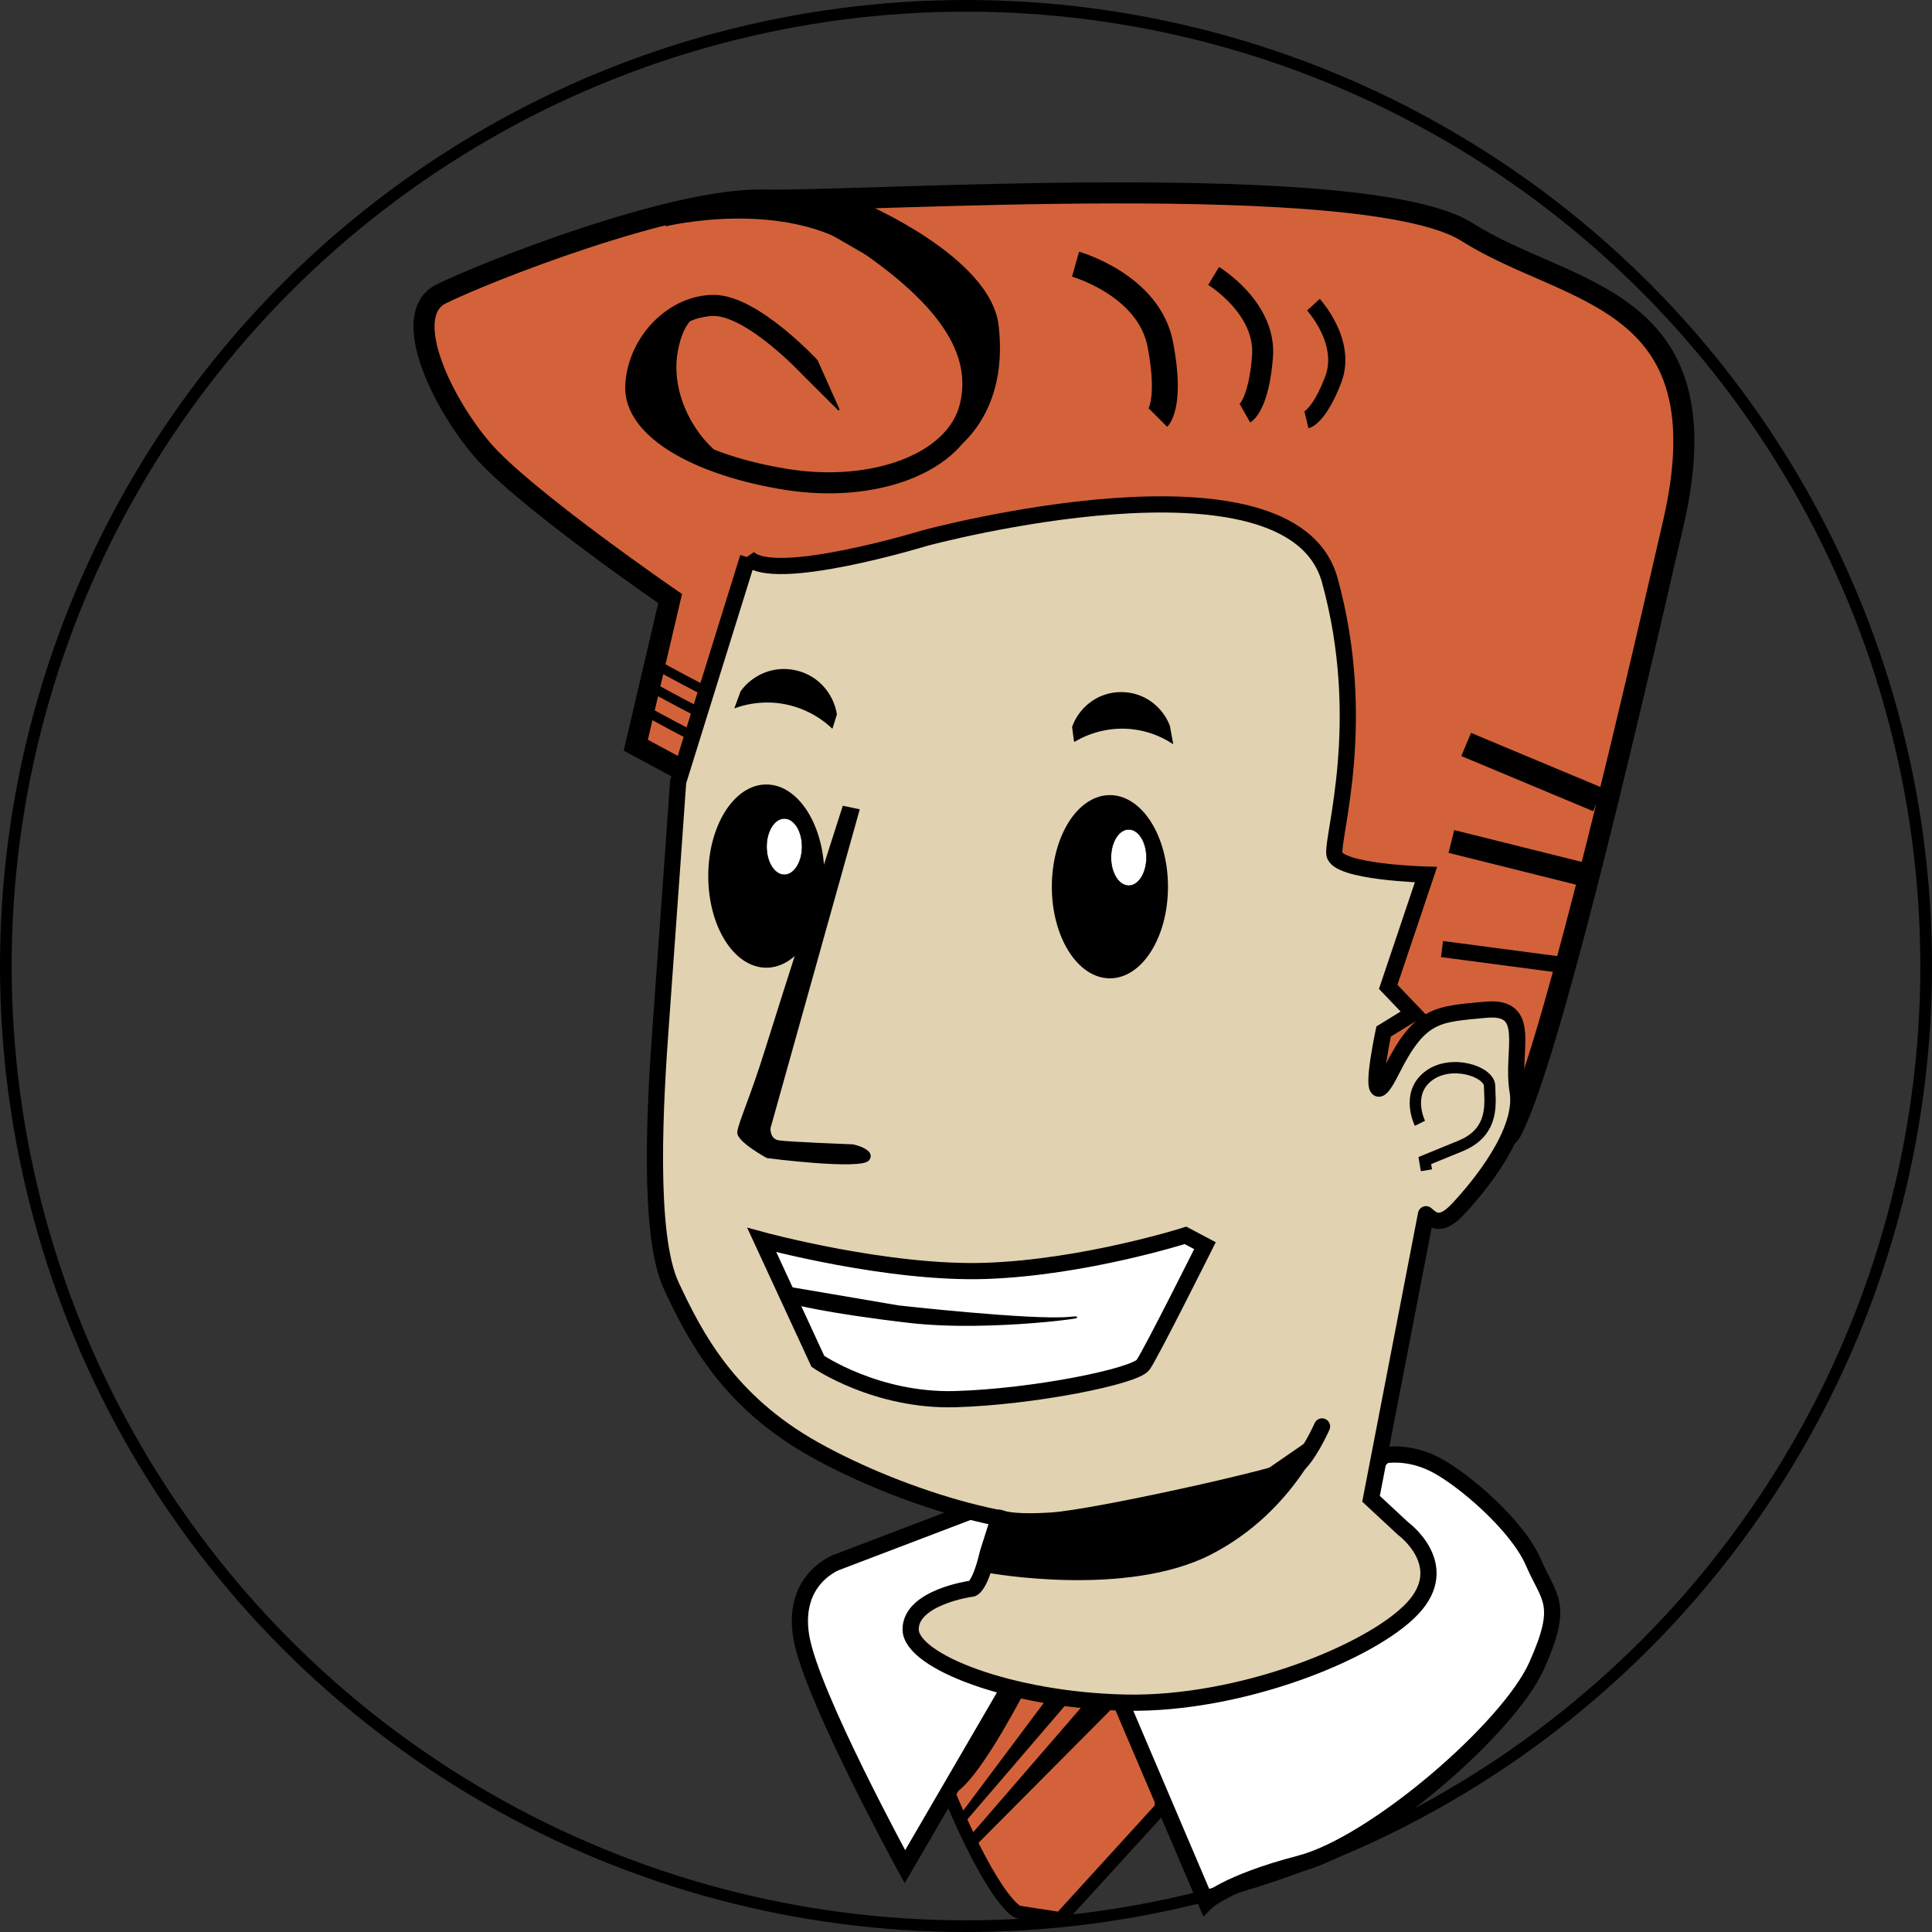 <?xml version="1.0" encoding="UTF-8" standalone="no"?>
<!-- Created with Inkscape (http://www.inkscape.org/) -->

<svg
   xmlns:dc="http://purl.org/dc/elements/1.1/"
   xmlns:cc="http://creativecommons.org/ns#"
   xmlns:rdf="http://www.w3.org/1999/02/22-rdf-syntax-ns#"
   xmlns:svg="http://www.w3.org/2000/svg"
   xmlns="http://www.w3.org/2000/svg"
   xmlns:sodipodi="http://sodipodi.sourceforge.net/DTD/sodipodi-0.dtd"
   xmlns:inkscape="http://www.inkscape.org/namespaces/inkscape"
   width="336.651mm"
   height="336.651mm"
   viewBox="0 0 1192.857 1192.857"
   id="svg5042"
   version="1.1"
   inkscape:version="0.91 r13725"
   sodipodi:docname="juergen.svg"
   inkscape:export-filename="C:\Users\Marlene\grafiken\Flyer\juergen.png"
   inkscape:export-xdpi="90"
   inkscape:export-ydpi="90">
  <rect x="0" y="0" width="1192.857" height="1192.857" fill="#333333" stroke="none"/>
  <defs
     id="defs5044">
    <inkscape:path-effect
       effect="spiro"
       id="path-effect4253-1"
       is_visible="true" />
    <inkscape:path-effect
       effect="spiro"
       id="path-effect4253"
       is_visible="true" />
  </defs>
  <sodipodi:namedview
     id="base"
     pagecolor="#ffffff"
     bordercolor="#666666"
     borderopacity="1.0"
     inkscape:pageopacity="0.0"
     inkscape:pageshadow="2"
     inkscape:zoom="0.175"
     inkscape:cx="703.87405"
     inkscape:cy="-183.30116"
     inkscape:document-units="px"
     inkscape:current-layer="layer1"
     showgrid="false"
     inkscape:window-width="944"
     inkscape:window-height="1002"
     inkscape:window-x="960"
     inkscape:window-y="0"
     inkscape:window-maximized="0"
     fit-margin-top="0"
     fit-margin-left="0"
     fit-margin-right="0"
     fit-margin-bottom="0" />
  <g
     inkscape:label="Ebene 1"
     inkscape:groupmode="layer"
     id="layer1"
     transform="translate(216.429,118.352)">
    <g
       id="g5668"
       transform="translate(120,231.429)">
      <path
         sodipodi:nodetypes="ccssssssc"
         inkscape:connector-curvature="0"
         id="path4322"
         d="m 56.111,110.321 21.213,-90.51 c 0,0 -90.51,-62.225 -115.965,-91.924 -25.456,-29.698 -50.912,-83.439 -25.456,-96.167 25.456,-12.728 142.836,-59.397 199.404,-57.983 56.569,1.414 371.938,-19.799 434.164,19.799 62.225,39.598 159.806,38.184 127.279,179.605 C 664.223,114.564 618.968,306.897 596.341,349.323 573.713,391.75 56.111,110.321 56.111,110.321 Z"
         style="opacity:1;fill:#d3623a;fill-opacity:1;fill-rule:evenodd;stroke:#000000;stroke-width:13;stroke-linecap:butt;stroke-linejoin:miter;stroke-miterlimit:4;stroke-dasharray:none;stroke-opacity:1" />
      <path
         inkscape:connector-curvature="0"
         id="path4398"
         d="m 248.279,754.774 c 30,72 44,76 44,76 l 26,4 62,-68 10,-102 -130,-8 z"
         style="opacity:1;fill:#d3623a;fill-opacity:1;fill-rule:evenodd;stroke:#000000;stroke-width:8;stroke-linecap:butt;stroke-linejoin:miter;stroke-miterlimit:4;stroke-dasharray:none;stroke-opacity:1" />
      <path
         sodipodi:nodetypes="czzzsccc"
         inkscape:connector-curvature="0"
         id="path4394"
         d="m 518.279,548.774 c 0,0 14.692,-3.129 32,6 17.308,9.129 50.147,37.226 60,60 9.853,22.774 19.349,25.331 2,64 -17.349,38.669 -100,110 -146,122 -46,12 -58,24 -58,24 l -52,-122 z"
         style="opacity:1;fill:#ffffff;fill-opacity:1;fill-rule:evenodd;stroke:#000000;stroke-width:10;stroke-linecap:butt;stroke-linejoin:miter;stroke-miterlimit:4;stroke-dasharray:none;stroke-opacity:1" />
      <path
         inkscape:connector-curvature="0"
         id="path4396"
         d="m 264.279,582.774 -84,32 c 0,0 -28,10 -22,46 6,36 64,142 64,142 l 64,-110 22,-110 z"
         style="opacity:1;fill:#ffffff;fill-opacity:1;fill-rule:evenodd;stroke:#000000;stroke-width:10;stroke-linecap:butt;stroke-linejoin:miter;stroke-miterlimit:4;stroke-dasharray:none;stroke-opacity:1" />
      <path
         sodipodi:nodetypes="ccssssssssssccccsscc"
         inkscape:connector-curvature="0"
         id="path4310"
         d="M 125.407,-5.644 82.274,132.948 c 0,0 -7.071,100.409 -10.607,148.492 -3.535,48.083 -8.485,130.815 6.364,162.635 14.849,31.82 35.355,71.418 88.388,101.116 53.033,29.698 137.886,56.569 180.312,43.133 42.426,-13.435 82.024,-33.941 106.773,-61.518 24.749,-27.577 91.04,-118.971 91.04,-124.628 0,-5.657 4.419,10.076 18.562,-4.773 14.142,-14.849 41.719,-48.79 37.477,-73.539 -4.243,-24.749 9.899,-53.033 -19.799,-50.205 -29.698,2.829 -40.305,2.121 -57.983,37.477 -17.678,35.355 -4.95,-24.042 -4.95,-24.042 l 18.385,-11.314 -15.556,-16.264 23.334,-69.296 c 0,0 -55.154,-1.414 -56.569,-12.728 -1.414,-11.314 21.213,-82.024 -2.828,-168.999 -24.042,-86.974 -249.609,-26.163 -249.609,-26.163 0,0 -94.752,28.991 -109.602,12.021 z"
         style="opacity:1;fill:#e1d2b1;fill-opacity:1;fill-rule:evenodd;stroke:#000000;stroke-width:10;stroke-linecap:butt;stroke-linejoin:miter;stroke-miterlimit:4;stroke-dasharray:none;stroke-opacity:1" />
      <ellipse
         ry="56.063"
         rx="35.355"
         cy="197.699"
         cx="348.853"
         id="path3350"
         style="opacity:1;fill:#000000;fill-opacity:1;stroke:#000000;stroke-opacity:1" />
      <ellipse
         ry="56.063"
         rx="35.355"
         cy="191.133"
         cx="136.721"
         id="path3350-4"
         style="opacity:1;fill:#000000;fill-opacity:1;stroke:#000000;stroke-opacity:1" />
      <ellipse
         ry="17.366"
         rx="10.952"
         cy="179.668"
         cx="360.47"
         id="path3350-47"
         style="opacity:1;fill:#ffffff;fill-opacity:1;stroke:#000000;stroke-width:0.31;stroke-opacity:1" />
      <ellipse
         ry="17.366"
         rx="10.952"
         cy="172.95"
         cx="147.833"
         id="path3350-47-1"
         style="opacity:1;fill:#ffffff;fill-opacity:1;stroke:#000000;stroke-width:0.31;stroke-opacity:1" />
      <path
         inkscape:connector-curvature="0"
         inkscape:original-d="m 177.27912,99.273764 2.5,-8 c 0,0 -0.5,-18.5 -14,-22 -13.5,-3.5 -44.5,8 -44.5,8 l -3.5,9.5 c 0,0 12.5,-2 25.5,-3 13,-1 29,3.5 34,15.5 z"
         inkscape:path-effect="#path-effect4253"
         id="path4251"
         d="m 177.279,99.274 2.5,-8 c -1.372,-8.838 -6.574,-17.014 -14,-22 -6.918,-4.645 -15.667,-6.48 -23.869,-5.005 -8.202,1.474 -15.764,6.241 -20.631,13.005 l -3.5,9.5 c 8.141,-2.859 16.918,-3.892 25.5,-3 12.608,1.31 24.741,6.842 34,15.5 z"
         style="opacity:1;fill:#000000;fill-opacity:1;fill-rule:evenodd;stroke:#000000;stroke-width:1px;stroke-linecap:butt;stroke-linejoin:miter;stroke-opacity:1" />
      <path
         inkscape:connector-curvature="0"
         inkscape:original-d="m 327.14166,107.60696 -1.13576,-8.456396 c 0,0 3.50596,-18.13948 17.25702,-18.54941 13.75105,-0.40992 42.14058,17.92413 42.14058,17.92413 l 1.86738,10.161716 c 0,0 -11.87756,-4.79099 -24.4064,-8.708076 -12.52885,-3.91708 -28.88379,-3.08411 -35.72282,7.628036 z"
         inkscape:path-effect="#path-effect4253-1"
         id="path4251-3"
         d="m 327.142,107.607 -1.136,-8.456 c 2.87,-8.202 9.283,-15.095 17.257,-18.549 7.834,-3.394 17.061,-3.424 24.917,-0.083 7.857,3.342 14.234,10.009 17.223,18.007 l 1.867,10.162 c -7.331,-4.71 -15.75,-7.714 -24.406,-8.708 -12.312,-1.414 -25.063,1.308 -35.723,7.628 z"
         style="opacity:1;fill:#000000;fill-opacity:1;fill-rule:evenodd;stroke:#000000;stroke-width:1px;stroke-linecap:butt;stroke-linejoin:miter;stroke-opacity:1" />
      <path
         inkscape:connector-curvature="0"
         id="path4304"
         d="m 184.279,148.274 9.5,2 -55,196.5 c 0,0 -0.5,7 5.5,8 6,1 46,2.5 46,2.5 0,0 14,3 9.5,9 -4.5,6 -62.5,-1.5 -62.5,-1.5 0,0 -18.5,-10 -18,-15.5 0.5,-5.5 8,-21.5 17,-50.5 9,-29 48,-150.5 48,-150.5 z"
         style="opacity:1;fill:#000000;fill-opacity:1;fill-rule:evenodd;stroke:#000000;stroke-width:1px;stroke-linecap:butt;stroke-linejoin:miter;stroke-opacity:1" />
      <path
         inkscape:connector-curvature="0"
         id="path4306"
         d="m 133.893,415.791 34.648,74.953 c 0,0 36.062,24.749 84.853,23.334 48.79,-1.414 111.016,-14.142 115.966,-21.213 4.95,-7.071 38.184,-73.539 38.184,-73.539 l -12.021,-6.364 c 0,0 -62.225,19.799 -123.037,21.92 -60.811,2.121 -138.593,-19.092 -138.593,-19.092 z"
         style="opacity:1;fill:#ffffff;fill-opacity:1;fill-rule:evenodd;stroke:#000000;stroke-width:10;stroke-linecap:butt;stroke-linejoin:miter;stroke-miterlimit:4;stroke-dasharray:none;stroke-opacity:1" />
      <path
         inkscape:connector-curvature="0"
         id="path4308"
         d="m 148.104,444.766 70.244,11.956 c 0,0 82.584,9.239 105.366,7.065 22.782,-2.174 -47.462,8.695 -98.721,2.717 -51.259,-5.978 -71.193,-11.412 -71.193,-11.412 z"
         style="opacity:1;fill:#000000;fill-opacity:1;fill-rule:evenodd;stroke:#000000;stroke-width:1.016px;stroke-linecap:butt;stroke-linejoin:miter;stroke-opacity:1" />
      <path
         inkscape:connector-curvature="0"
         id="path4318"
         d="m 540.279,343.774 c 0,0 -9,-18 5,-29 14,-11 38,-3 38,6 0,9 4,28 -18,37 -22,9 -22,9 -22,9 l 1,6"
         style="opacity:1;fill:none;fill-rule:evenodd;stroke:#000000;stroke-width:7;stroke-linecap:butt;stroke-linejoin:miter;stroke-miterlimit:4;stroke-dasharray:none;stroke-opacity:1" />
      <path
         inkscape:connector-curvature="0"
         id="path4324"
         d="m 73.081,-216.362 c 0,0 74.953,-18.385 124.451,15.556 49.498,33.941 73.539,66.468 65.054,101.823 -8.485,35.355 -59.397,53.74 -113.137,45.255 -53.74,-8.485 -94.752,-31.113 -93.338,-57.983 1.414,-26.87 24.042,-49.497 48.083,-49.497 24.042,0 59.397,38.184 59.397,38.184 l 0,0"
         style="opacity:1;fill:none;fill-rule:evenodd;stroke:#000000;stroke-width:13;stroke-linecap:butt;stroke-linejoin:miter;stroke-miterlimit:4;stroke-dasharray:none;stroke-opacity:1" />
      <path
         inkscape:connector-curvature="0"
         id="path4326"
         d="m 327.64,-186.664 c 0,0 45.255,12.728 52.326,49.497 7.071,36.77 -1.414,45.255 -1.414,45.255 l 0,0"
         style="opacity:1;fill:none;fill-rule:evenodd;stroke:#000000;stroke-width:16;stroke-linecap:butt;stroke-linejoin:miter;stroke-miterlimit:4;stroke-dasharray:none;stroke-opacity:1" />
      <path
         inkscape:connector-curvature="0"
         id="path4326-3"
         d="m 412.879,-179.399 c 0,0 32.563,19.633 30.19,49.825 -2.372,30.192 -10.81,34.989 -10.81,34.989 l 0,0"
         style="opacity:1;fill:none;fill-rule:evenodd;stroke:#000000;stroke-width:12.941;stroke-linecap:butt;stroke-linejoin:miter;stroke-miterlimit:4;stroke-dasharray:none;stroke-opacity:1" />
      <path
         inkscape:connector-curvature="0"
         id="path4326-3-5"
         d="m 474.507,-161.67 c 0,0 21.084,22.939 12.264,46.134 -8.819,23.195 -16.559,25.024 -16.559,25.024 l 0,0"
         style="opacity:1;fill:none;fill-rule:evenodd;stroke:#000000;stroke-width:10.604;stroke-linecap:butt;stroke-linejoin:miter;stroke-miterlimit:4;stroke-dasharray:none;stroke-opacity:1" />
      <path
         inkscape:connector-curvature="0"
         id="path4358"
         d="m 553.914,236.186 c 74.953,9.899 74.953,9.899 74.953,9.899"
         style="opacity:1;fill:none;fill-rule:evenodd;stroke:#000000;stroke-width:10;stroke-linecap:butt;stroke-linejoin:miter;stroke-miterlimit:4;stroke-dasharray:none;stroke-opacity:1" />
      <path
         inkscape:connector-curvature="0"
         id="path4358-6"
         d="m 559.676,169.76 c 78.987,19.715 78.987,19.715 78.987,19.715"
         style="opacity:1;fill:none;fill-rule:evenodd;stroke:#000000;stroke-width:14.487;stroke-linecap:butt;stroke-linejoin:miter;stroke-miterlimit:4;stroke-dasharray:none;stroke-opacity:1" />
      <path
         inkscape:transform-center-y="70.218503"
         inkscape:transform-center-x="1.091775"
         inkscape:connector-curvature="0"
         id="path4358-6-9"
         d="m 568.807,109.86 c 81.435,34.057 81.435,34.057 81.435,34.057"
         style="opacity:1;fill:none;fill-rule:evenodd;stroke:#000000;stroke-width:15.506;stroke-linecap:butt;stroke-linejoin:miter;stroke-miterlimit:4;stroke-dasharray:none;stroke-opacity:1" />
      <path
         sodipodi:nodetypes="cccssscscc"
         inkscape:connector-curvature="0"
         id="path4390"
         d="m 544.025,399.912 -33.952,175.686 19.799,18.385 c 0,0 31.113,22.627 5.657,49.498 -25.456,26.87 -106.066,59.397 -176.777,57.983 -70.711,-1.414 -132.936,-25.456 -132.936,-45.255 0,-19.799 37.098,-25.027 37.098,-25.027 0,0 4.975,1.692 10.632,-22.349 l 5.657,-17.855 -0.856,-3.558"
         style="opacity:1;fill:#e1d2b1;fill-opacity:1;fill-rule:evenodd;stroke:#000000;stroke-width:10;stroke-linecap:round;stroke-linejoin:miter;stroke-miterlimit:4;stroke-dasharray:none;stroke-opacity:1" />
      <path
         sodipodi:nodetypes="cssc"
         inkscape:connector-curvature="0"
         id="path4392"
         d="m 280.599,587.293 c 0,0 6.113,3.504 32.615,1.722 26.502,-1.782 140.91,-27.142 149.252,-32.363 8.342,-5.221 17.359,-25.722 17.359,-25.722"
         style="opacity:1;fill:none;fill-rule:evenodd;stroke:#000000;stroke-width:10;stroke-linecap:round;stroke-linejoin:miter;stroke-miterlimit:4;stroke-dasharray:none;stroke-opacity:1" />
      <path
         inkscape:connector-curvature="0"
         id="path4694"
         d="m 294.779,696.274 c -39,73 -47,61 -47,61 l 38,-64 z"
         style="opacity:1;fill:#000000;fill-opacity:1;fill-rule:evenodd;stroke:#000000;stroke-width:1px;stroke-linecap:butt;stroke-linejoin:miter;stroke-opacity:1" />
      <path
         inkscape:connector-curvature="0"
         id="path4700"
         d="m 257.279,770.274 52,-69.5 12.5,1 -63.5,74 z"
         style="opacity:1;fill:#000000;fill-opacity:1;fill-rule:evenodd;stroke:#000000;stroke-width:1px;stroke-linecap:butt;stroke-linejoin:miter;stroke-opacity:1" />
      <path
         inkscape:connector-curvature="0"
         id="path4702"
         d="m 332.779,703.274 -70.5,81.5 2,6 86,-86.5 z"
         style="opacity:1;fill:#000000;fill-opacity:1;fill-rule:evenodd;stroke:#000000;stroke-width:1px;stroke-linecap:butt;stroke-linejoin:miter;stroke-opacity:1" />
      <path
         inkscape:connector-curvature="0"
         id="path4723"
         d="m 273.9,620.852 c 0,0 84.853,15.556 137.179,-11.314 52.326,-26.87 70.711,-76.368 70.711,-76.368 l -41.012,28.284 -138.593,29.698 -16.971,-2.829 z"
         style="opacity:1;fill:#000000;fill-opacity:1;fill-rule:evenodd;stroke:#000000;stroke-width:1px;stroke-linecap:butt;stroke-linejoin:miter;stroke-opacity:1" />
      <path
         sodipodi:nodetypes="csccscc"
         inkscape:connector-curvature="0"
         id="path4852"
         d="m 194.704,-224.848 c 0,0 80.066,33.407 84.953,76.14 6.894,60.281 -32.451,80.131 -32.451,80.131 l 17.036,-28.983 c 0,0 -4.157,-57.32 -21.127,-68.634 -16.971,-11.314 -97.909,-57.24 -97.909,-57.24 z"
         style="opacity:1;fill:#000000;fill-opacity:1;fill-rule:evenodd;stroke:#000000;stroke-width:1px;stroke-linecap:butt;stroke-linejoin:miter;stroke-opacity:1" />
      <path
         inkscape:connector-curvature="0"
         id="path4854"
         d="m 64.596,90.522 c 24.749,13.435 25.456,13.435 25.456,13.435"
         style="opacity:1;fill:none;fill-rule:evenodd;stroke:#000000;stroke-width:6;stroke-linecap:butt;stroke-linejoin:miter;stroke-miterlimit:4;stroke-dasharray:none;stroke-opacity:1" />
      <path
         inkscape:transform-center-y="-22.80928"
         inkscape:transform-center-x="12.519088"
         inkscape:connector-curvature="0"
         id="path4854-3"
         d="m 68.34,75.844 c 24.749,13.435 25.456,13.435 25.456,13.435"
         style="opacity:1;fill:none;fill-rule:evenodd;stroke:#000000;stroke-width:6;stroke-linecap:butt;stroke-linejoin:miter;stroke-miterlimit:4;stroke-dasharray:none;stroke-opacity:1" />
      <path
         inkscape:transform-center-y="-19.980852"
         inkscape:transform-center-x="-0.20883427"
         inkscape:connector-curvature="0"
         id="path4854-6"
         d="m 71.876,62.409 c 24.749,13.435 25.456,13.435 25.456,13.435"
         style="opacity:1;fill:none;fill-rule:evenodd;stroke:#000000;stroke-width:6;stroke-linecap:butt;stroke-linejoin:miter;stroke-miterlimit:4;stroke-dasharray:none;stroke-opacity:1" />
      <path
         inkscape:connector-curvature="0"
         id="path4889"
         d="m 105.608,-156.965 c 0,0 -18.385,-7.071 -24.042,24.042 -5.657,31.113 16.971,63.64 38.184,70.711 21.213,7.071 -50.912,-19.799 -50.912,-19.799 l -14.142,-35.355 19.799,-32.527 35.355,-7.071 0,0"
         style="opacity:1;fill:#000000;fill-opacity:1;fill-rule:evenodd;stroke:#000000;stroke-width:1px;stroke-linecap:butt;stroke-linejoin:miter;stroke-opacity:1" />
      <path
         sodipodi:nodetypes="cccc"
         inkscape:connector-curvature="0"
         id="path4893"
         d="m 168.143,-126.692 13.391,30.008 -22.075,-21.992 z"
         style="opacity:1;fill:#000000;fill-opacity:1;fill-rule:evenodd;stroke:#000000;stroke-width:1px;stroke-linecap:butt;stroke-linejoin:miter;stroke-opacity:1" />
    </g>
    <circle
       style="opacity:1;fill:none;fill-opacity:1;stroke:#000000;stroke-width:7.204;stroke-linecap:round;stroke-miterlimit:4;stroke-dasharray:none;stroke-opacity:1"
       id="path15853"
       cx="380"
       cy="478.077"
       r="592.826" />
  </g>
</svg>
